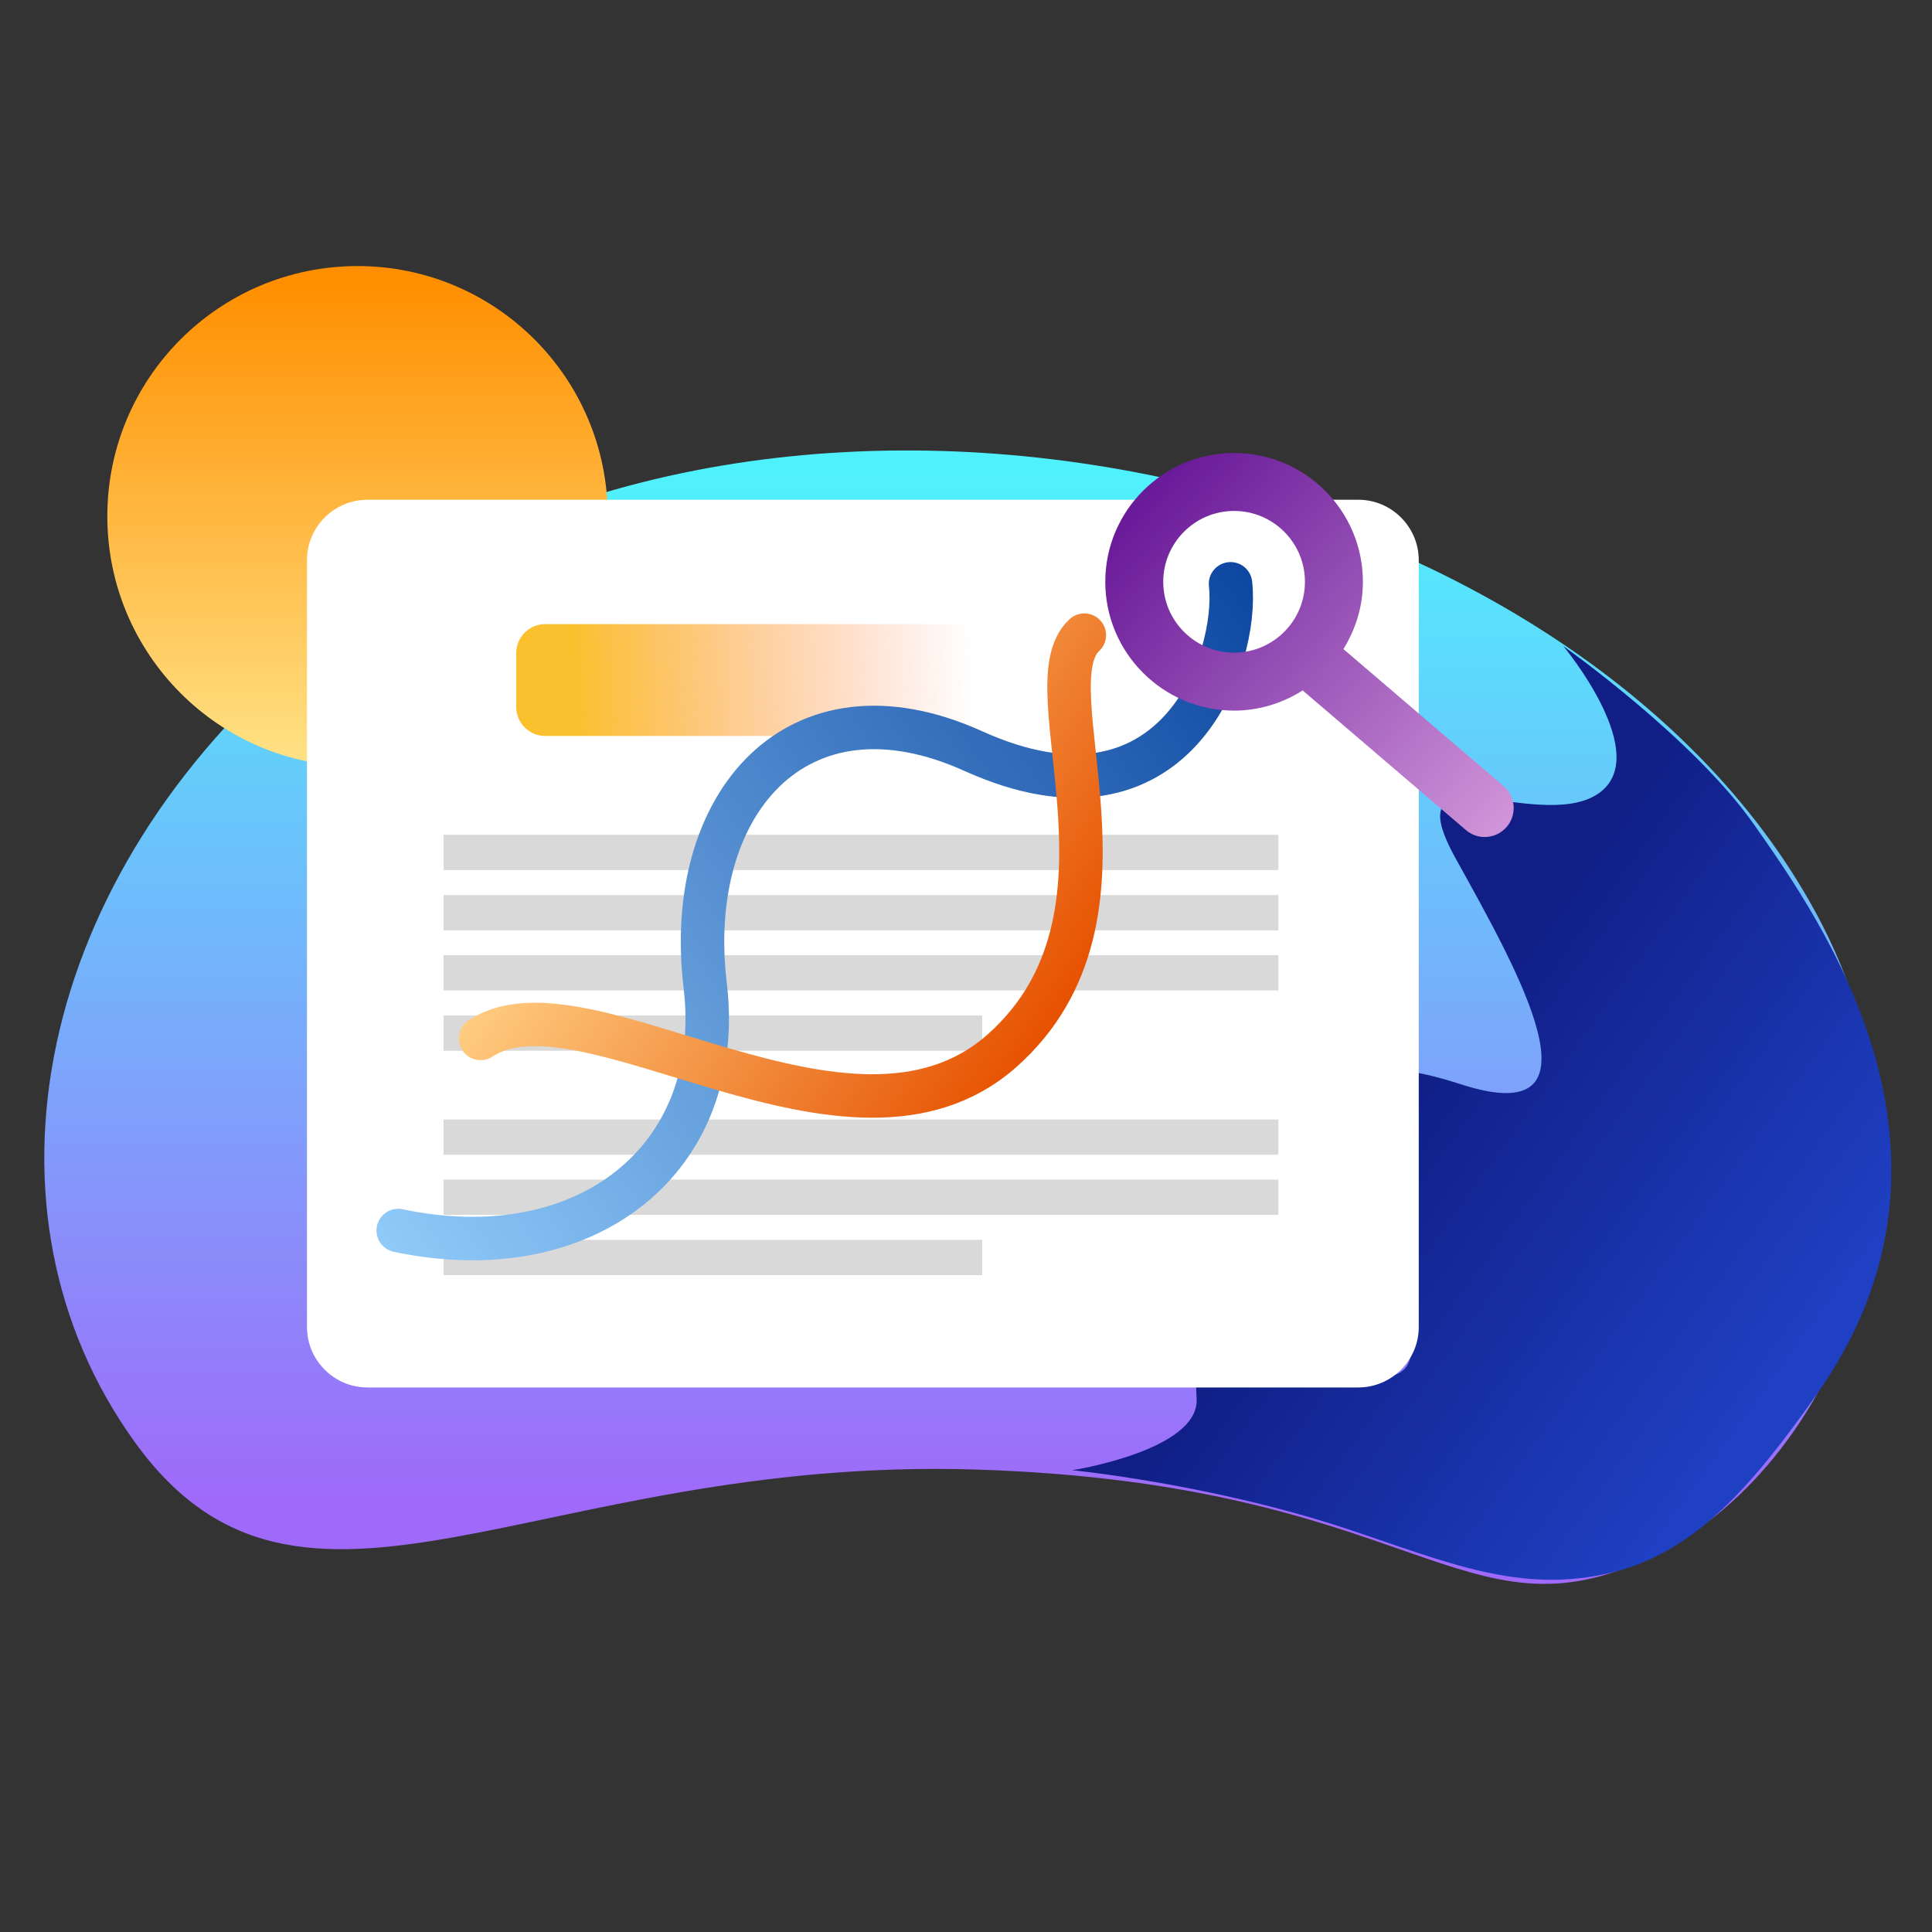 <?xml version="1.0" encoding="utf-8"?>
<!-- Generator: Adobe Illustrator 23.0.1, SVG Export Plug-In . SVG Version: 6.00 Build 0)  -->
<svg version="1.1" id="Layer_1" xmlns="http://www.w3.org/2000/svg" xmlns:xlink="http://www.w3.org/1999/xlink" x="0px" y="0px"
	 viewBox="0 0 800 800" style="enable-background:new 0 0 800 800;" xml:space="preserve">
<rect x="0" y="0" width="800" height="800" fill="#333333" stroke="none"/>
<linearGradient id="SVGID_1_" gradientUnits="userSpaceOnUse" x1="398.148" y1="605.088" x2="398.148" y2="179.042" gradientTransform="matrix(1 0 0 -1 0 800)">
	<stop  offset="0" style="stop-color:#4FF2FC"/>
	<stop  offset="0.511" style="stop-color:#76AFFB"/>
	<stop  offset="1" style="stop-color:#9F6AFA"/>
</linearGradient>
<path style="fill:url(#SVGID_1_);" d="M127.706,268.244c182.284-151.85,521.996-78.737,624.185,109.669
	c59.785,110.224,8.286,230.586-69.047,267.143c-77.333,36.556-96.666-30.932-278.95-36.556s-278.95,84.361-347.997-11.248
	S14.253,362.755,127.706,268.244z"/>
<linearGradient id="SVGID_2_" gradientUnits="userSpaceOnUse" x1="702.166" y1="176.012" x2="560.189" y2="317.989" gradientTransform="matrix(0.987 -0.158 -0.158 -0.987 69.012 859.71)">
	<stop  offset="0" style="stop-color:#1F40C3"/>
	<stop  offset="1" style="stop-color:#101E85"/>
</linearGradient>
<path style="fill:url(#SVGID_2_);" d="M443.971,608.788c0,0,57.861,5.647,114.579,24.553c40.921,13.64,71.332,27.002,109.123,17.732
	c34.867-8.553,58.592-36.875,84.57-73.658c70.274-99.503,2.728-195.057-25.917-235.978c-24.999-35.712-78.973-73.9-78.973-73.9
	s38.613,46.388,13.546,61.669s-83.968-20.348-58.167,26.215s64.062,113.661,2.142,93.537s-48.902,15.343-42.13,46.177
	s46.558,84.545-2.872,73.686s-66.473-25.694-64.383,10.312C496.735,600.588,443.971,608.788,443.971,608.788z"/>
<linearGradient id="SVGID_3_" gradientUnits="userSpaceOnUse" x1="229.884" y1="539.14" x2="92.023" y2="677.001" gradientTransform="matrix(-0.707 -0.707 -0.707 0.707 691.823 -102.132)">
	<stop  offset="0" style="stop-color:#FF8F00"/>
	<stop  offset="1" style="stop-color:#FFE082"/>
</linearGradient>
<circle style="fill:url(#SVGID_3_);" cx="148.046" cy="213.779" r="103.606"/>
<path style="fill:#FFFFFF;" d="M562.459,574.518H152.13c-13.76,0-25.017-11.258-25.017-25.017V231.953
	c0-13.759,11.258-25.017,25.017-25.017h410.329c13.76,0,25.017,11.258,25.017,25.017v317.548
	C587.476,563.26,576.218,574.518,562.459,574.518z"/>
<g>
	<g style="opacity:0.57;">
		<rect x="183.643" y="345.663" style="fill:#BDBDBD;" width="345.69" height="14.608"/>
		<rect x="183.643" y="370.626" style="fill:#BDBDBD;" width="345.69" height="14.608"/>
		<rect x="183.643" y="395.524" style="fill:#BDBDBD;" width="345.69" height="14.608"/>
		<rect x="183.643" y="420.486" style="fill:#BDBDBD;" width="223.064" height="14.608"/>
	</g>
	<g style="opacity:0.57;">
		<rect x="183.643" y="463.548" style="fill:#BDBDBD;" width="345.69" height="14.608"/>
		<rect x="183.643" y="488.446" style="fill:#BDBDBD;" width="345.69" height="14.608"/>
		<rect x="183.643" y="513.408" style="fill:#BDBDBD;" width="223.064" height="14.608"/>
	</g>
</g>
<linearGradient id="SVGID_4_" gradientUnits="userSpaceOnUse" x1="236.708" y1="515.502" x2="403.019" y2="521.669" gradientTransform="matrix(1 0 0 -1 0 800)">
	<stop  offset="0.003" style="stop-color:#FBC02D"/>
	<stop  offset="1" style="stop-color:#FF8A65;stop-opacity:0"/>
</linearGradient>
<path style="fill:url(#SVGID_4_);" d="M404.747,304.75h-179c-6.6,0-12-5.4-12-12v-22.328c0-6.6,5.4-12,12-12h179c6.6,0,12,5.4,12,12
	v22.328C416.747,299.35,411.347,304.75,404.747,304.75z"/>
<linearGradient id="SVGID_5_" gradientUnits="userSpaceOnUse" x1="148.219" y1="298.92" x2="522.782" y2="554.83" gradientTransform="matrix(1 0 0 -1 0 800)">
	<stop  offset="0" style="stop-color:#90CAF9"/>
	<stop  offset="1" style="stop-color:#0D47A1"/>
</linearGradient>
<path style="fill:none;stroke:url(#SVGID_5_);stroke-width:18;stroke-linecap:round;stroke-miterlimit:10;" d="M509.54,241.743
	C513,273,486.763,348.865,403,311c-73-33-120,22-111,97c8.589,71.577-49,118-127.102,101.539"/>
<linearGradient id="SVGID_6_" gradientUnits="userSpaceOnUse" x1="270.243" y1="309.772" x2="437.043" y2="423.733">
	<stop  offset="0" style="stop-color:#FFCC80"/>
	<stop  offset="1" style="stop-color:#E65100"/>
</linearGradient>
<path style="fill:none;stroke:url(#SVGID_6_);stroke-width:18;stroke-linecap:round;stroke-miterlimit:10;" d="M199,430
	c43.224-28.609,153,61,216,5s11-151,34-172"/>
<linearGradient id="SVGID_7_" gradientUnits="userSpaceOnUse" x1="474.026" y1="591.918" x2="621.88" y2="460.689" gradientTransform="matrix(1 0 0 -1 0 800)">
	<stop  offset="0" style="stop-color:#6A1B9A"/>
	<stop  offset="1" style="stop-color:#CE93D8"/>
</linearGradient>
<path style="fill:url(#SVGID_7_);" d="M622.663,325.546l-66.381-56.773c5.025-8.134,8.068-17.621,8.068-27.863
	c0-29.411-23.927-53.337-53.337-53.337c-29.411,0-53.337,23.927-53.337,53.337s23.927,53.337,53.337,53.337
	c10.46,0,20.156-3.137,28.399-8.36l67.503,57.749c2.273,1.981,5.074,2.953,7.874,2.953c3.339,0,6.679-1.394,9.046-4.124
	C628.193,337.474,627.666,329.893,622.663,325.546z M481.672,240.91c0-16.181,13.159-29.34,29.34-29.34
	c16.181,0,29.34,13.159,29.34,29.34c0,16.181-13.159,29.34-29.34,29.34C494.831,270.251,481.672,257.092,481.672,240.91z"/>
</svg>
